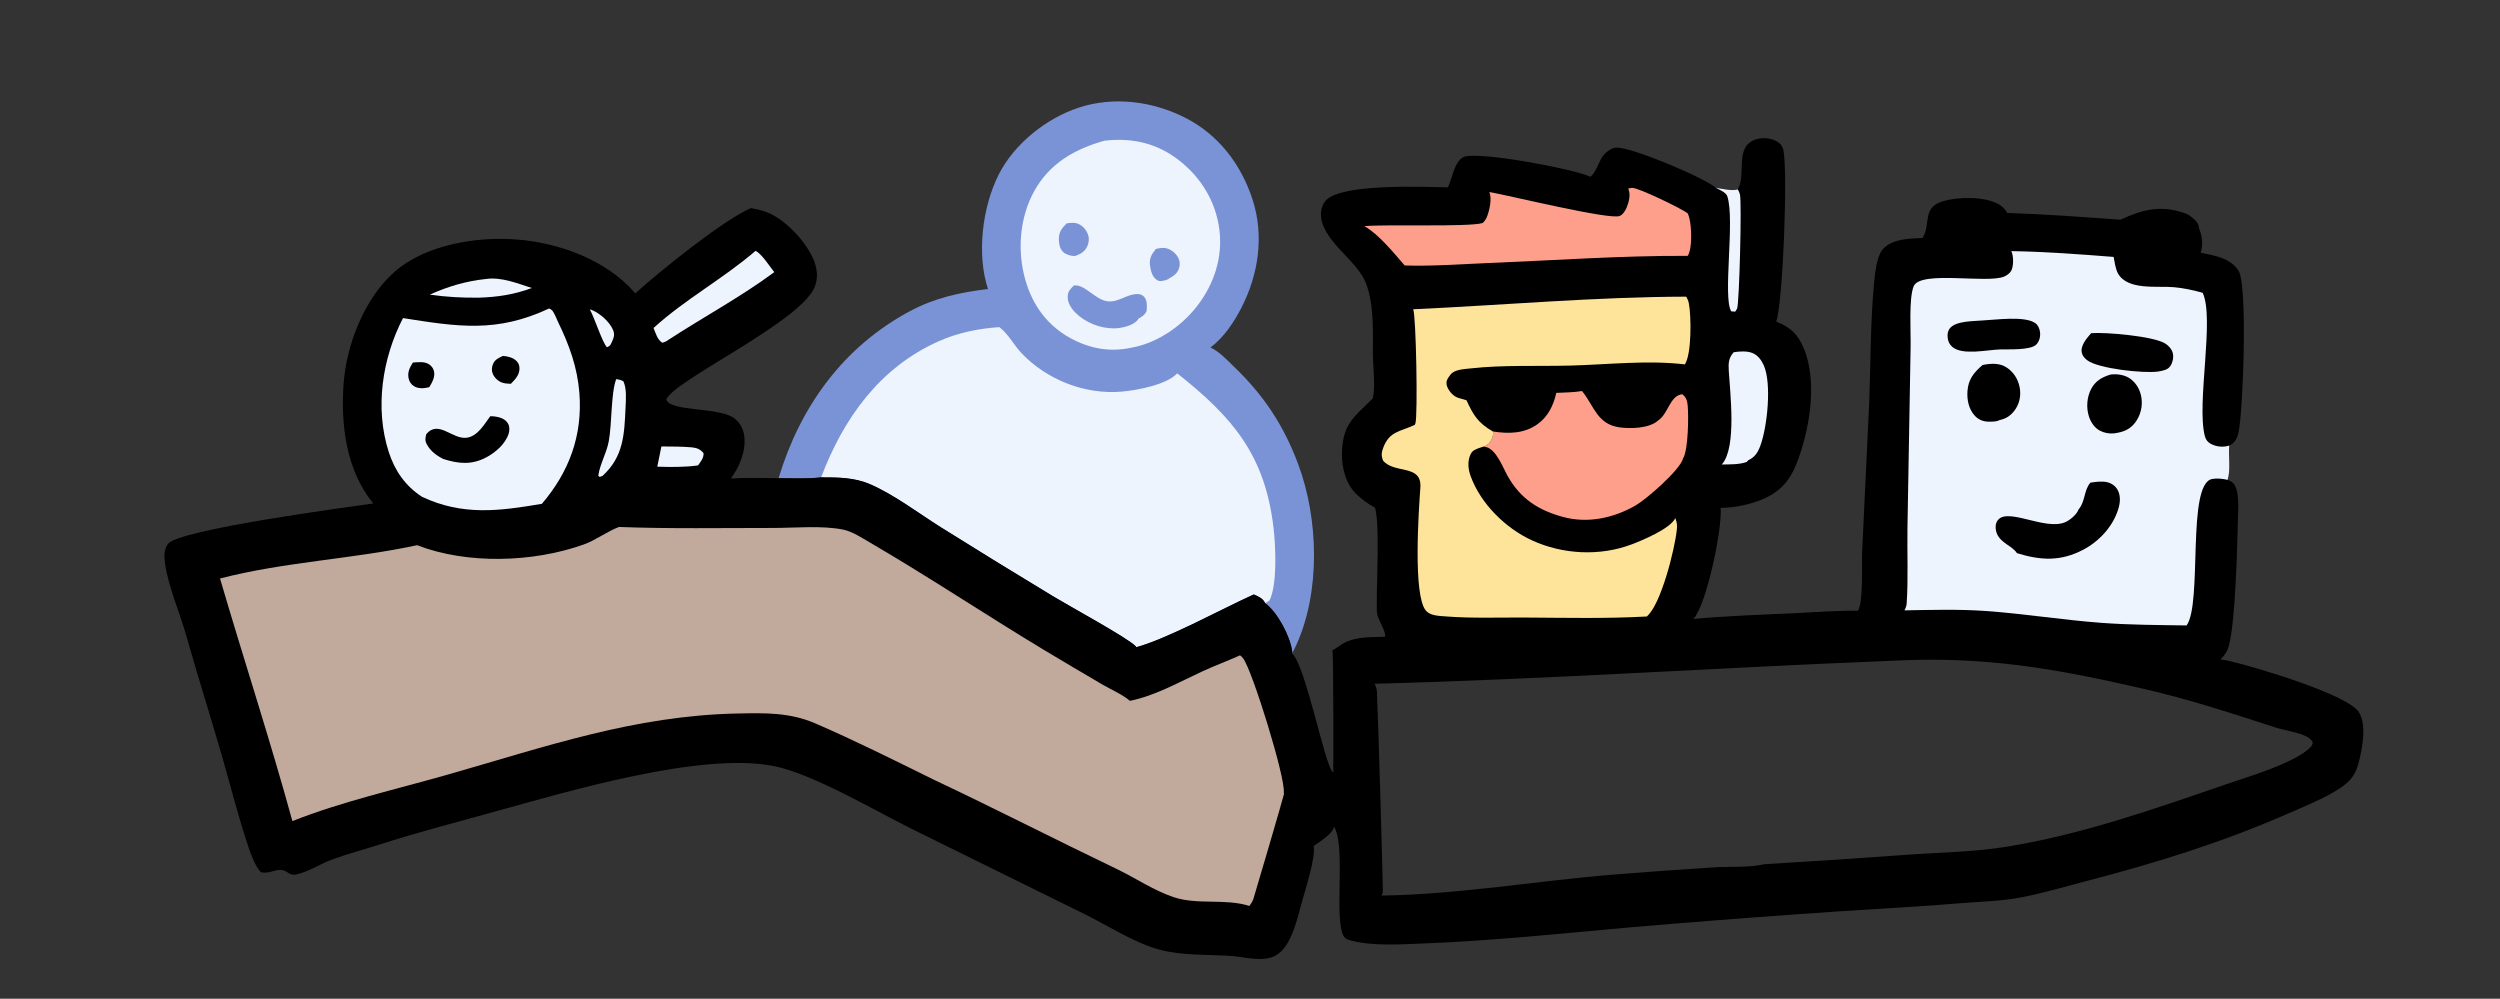 <?xml version="1.0" encoding="utf-8" ?>
<svg xmlns="http://www.w3.org/2000/svg" xmlns:xlink="http://www.w3.org/1999/xlink" width="393" height="157">
	<rect width="100%" height="100%" fill="#333333" stroke="none"/>
	<path fill="#7A93D6" d="M155.308 45.437C153.516 39.959 154.412 32.572 156.992 27.448C159.423 22.619 164.468 18.601 169.574 16.922C175.097 15.107 181.2 15.908 186.334 18.518C191.56 21.175 195.128 25.883 196.91 31.393C198.741 37.054 197.845 43.133 195.157 48.363C193.999 50.616 192.35 53.115 190.273 54.623C191.673 55.258 192.88 56.582 193.977 57.637C198.661 62.139 201.761 66.803 204.052 72.905C207.284 81.516 207.62 93.031 203.732 101.498Q203.445 102.121 203.124 102.728C203.139 102.601 203.149 102.509 203.132 102.382C202.827 100.046 200.812 96.208 198.883 94.82C198.873 94.794 198.865 94.768 198.853 94.743C198.5 94.048 197.77 93.73 197.094 93.444C192.114 95.691 183.571 100.391 178.633 101.736C178.588 101.661 178.594 101.664 178.525 101.587C177.404 100.348 167.893 95.164 165.601 93.766Q156.706 88.394 147.897 82.883C144.355 80.651 140.55 77.741 136.726 76.094C134.304 75.05 131.663 75.035 129.078 75.039C126.911 75.304 124.58 75.16 122.392 75.17C125.795 63.91 132.55 54.52 143.062 48.904C146.943 46.831 150.964 45.939 155.308 45.437Z"/>
	<path fill="#EDF4FE" d="M173.594 22.123C177.525 21.652 181.267 22.345 184.554 24.625C188.227 27.173 190.789 30.908 191.571 35.329C192.333 39.639 191.21 43.826 188.72 47.388C186.22 50.965 182.146 53.911 177.802 54.666C174.428 55.39 171.275 54.798 168.264 53.15C164.642 51.166 162.348 48.016 161.205 44.076C159.877 39.501 160.262 34.205 162.601 30.008C165.025 25.655 168.958 23.435 173.594 22.123Z"/>
	<path fill="#7A93D6" d="M181.718 39.123C182.301 38.998 182.872 38.889 183.458 39.059C184.179 39.268 184.838 39.828 185.197 40.482C185.483 41.002 185.532 41.592 185.349 42.155C185.088 42.958 184.535 43.371 183.816 43.748C183.576 43.997 182.924 44.138 182.584 44.177C182.284 44.212 182.011 44.135 181.776 43.953C181.081 43.417 180.873 42.489 180.779 41.664C180.65 40.542 181.053 39.953 181.718 39.123Z"/>
	<path fill="#7A93D6" d="M167.664 35.12C168.302 35.025 168.902 34.932 169.514 35.198C170.224 35.507 170.75 36.116 171.019 36.835C171.249 37.452 171.195 38.118 170.921 38.712C170.577 39.456 170.043 39.836 169.303 40.13C169.184 40.184 169.056 40.23 168.924 40.238C168.401 40.27 167.572 40.018 167.185 39.668C166.603 39.141 166.474 38.403 166.456 37.656C166.428 36.478 166.891 35.923 167.664 35.12Z"/>
	<path fill="#7A93D6" d="M168.824 44.87C168.854 44.867 168.883 44.863 168.913 44.862C168.962 44.862 169.011 44.865 169.061 44.865C170.649 44.86 172.17 47.034 173.982 47.343C175.763 47.647 177.137 46.178 178.829 46.228C179.247 46.24 179.6 46.357 179.874 46.674C180.382 47.259 180.301 48.167 180.251 48.885C179.958 49.53 179.521 49.772 178.927 50.125C178.895 50.21 178.893 50.232 178.826 50.313C178.064 51.24 176.238 51.614 175.1 51.621C172.945 51.635 170.596 50.69 169.069 49.165C168.395 48.492 167.812 47.603 167.844 46.614C167.871 45.761 168.264 45.428 168.824 44.87Z"/>
	<path fill="#EDF4FE" d="M129.078 75.039C132.588 65.786 138.247 57.81 147.53 53.661C150.562 52.306 153.804 51.642 157.106 51.427C157.147 51.459 157.188 51.49 157.228 51.522C158.552 52.587 159.409 54.285 160.588 55.525C164.581 59.725 170.608 62.078 176.382 61.56C178.726 61.35 183.404 60.49 185.061 58.689C193.774 65.594 198.865 71.512 200.207 83.04C200.537 85.872 200.813 91.937 199.557 94.403L198.883 94.82C198.873 94.794 198.865 94.768 198.853 94.743C198.5 94.048 197.77 93.73 197.094 93.444C192.114 95.691 183.571 100.391 178.633 101.736C178.588 101.661 178.594 101.664 178.525 101.587C177.404 100.348 167.893 95.164 165.601 93.766Q156.706 88.394 147.897 82.883C144.355 80.651 140.55 77.741 136.726 76.094C134.304 75.05 131.663 75.035 129.078 75.039Z"/>
	<path d="M273.177 29.764C273.201 29.721 273.227 29.679 273.25 29.635C274.525 27.278 272.603 23.037 276.042 21.903C277.045 21.572 278.343 21.699 279.273 22.196C279.746 22.448 280.135 22.857 280.29 23.377C281.118 26.142 280.283 47.704 279.221 50.556C281.402 51.422 282.586 52.484 283.521 54.67C285.815 60.035 284.442 67.893 282.315 73.128C281.259 75.728 279.637 77.413 277.039 78.498C275.031 79.337 272.665 79.822 270.487 79.835C270.744 83.241 268.305 94.75 266.324 97.155C266.282 97.206 266.237 97.254 266.193 97.302C271.461 96.816 276.789 96.632 282.075 96.395C285.382 96.246 288.772 95.957 292.077 96.012C292.938 94.547 292.646 88.811 292.725 86.797L293.843 63.207C294.073 57.044 294.018 50.755 294.594 44.625C294.739 43.081 294.902 41.294 295.536 39.874C296.032 38.762 297.188 38.145 298.317 37.843C299.561 37.51 300.931 37.449 302.215 37.425C302.235 37.392 302.255 37.36 302.274 37.328C303.565 35.125 302.094 32.579 305.522 31.604C307.912 30.924 311.994 30.852 314.212 32.119C314.779 32.443 315.222 32.911 315.537 33.478C321.486 33.663 327.404 34.114 333.338 34.539C336.867 32.906 339.807 32.15 343.698 33.607C343.813 33.65 343.923 33.712 344.028 33.776C344.622 34.182 345.457 34.775 345.625 35.517C345.648 35.62 345.657 35.714 345.657 35.819C346.192 37.068 346.343 38.414 345.963 39.733C348.087 40.144 350.586 40.569 351.883 42.516C353.363 44.737 352.61 64.61 351.91 67.889C351.731 68.727 351.468 69.406 350.722 69.891C350.631 69.951 350.538 69.999 350.439 70.045C350.277 71.757 350.693 73.819 350.181 75.434C350.49 75.563 350.829 75.706 351.059 75.957C352.062 77.051 351.849 79.761 351.813 81.18C351.702 85.661 351.428 97.811 350.356 101.589C350.11 102.453 349.689 103.043 349.047 103.654Q349.836 103.757 350.609 103.942C354.244 104.785 369.157 109.166 370.843 111.988C372.076 114.051 371.341 117.729 370.762 119.958C370.143 122.341 368.887 123.333 366.808 124.545C364.54 125.867 362.007 126.873 359.603 127.927C349.412 132.394 339.043 135.616 328.308 138.419C324.844 139.324 321.348 140.358 317.834 141.048C314.641 141.675 311.206 141.735 307.963 142.002C299.613 142.688 291.246 143.064 282.894 143.697Q269.648 144.635 256.416 145.765C245.629 146.733 234.81 147.874 223.984 148.304C220.443 148.445 215.78 148.776 212.333 147.845C212.08 147.777 211.566 147.604 211.387 147.393C209.533 145.205 211.652 133.224 209.737 130.006C209.725 129.986 209.712 129.965 209.699 129.945C209.691 129.988 209.686 130.031 209.676 130.074C209.434 131.105 207.385 132.385 206.519 132.98C206.83 134.762 205.241 139.715 204.714 141.588C203.971 144.231 203.076 148.853 200.468 150.246C198.52 151.286 195.682 150.433 193.593 150.283C189.924 150.019 185.858 150.259 182.296 149.293C178.293 148.208 174.255 145.56 170.532 143.715L143.155 130.216C137.383 127.345 127.699 121.624 121.638 120.422C110.187 118.153 89.218 124.438 77.772 127.588C71.674 129.266 65.605 130.861 59.579 132.79C57.103 133.582 54.521 134.256 52.091 135.162C50.307 135.826 48.405 137.093 46.552 137.463C46.503 137.473 46.454 137.483 46.405 137.491C45.494 137.637 45.177 136.9 44.361 136.774C43.188 136.592 42.263 137.471 40.972 137.087C40.07 136.066 39.501 134.436 39.064 133.158C37.438 128.402 36.238 123.478 34.838 118.651C33.024 112.395 31.052 106.195 29.284 99.928C28.236 96.211 26.507 92.415 25.944 88.597C25.789 87.551 25.747 86.355 26.432 85.473C28.144 83.272 53.958 79.806 58.679 79.146C54.432 73.933 53.55 66.875 54.011 60.362C54.452 54.134 57.341 46.752 62.151 42.621C67.007 38.45 74.938 37.164 81.161 37.642C87.917 38.161 95.357 40.854 99.873 46.114C103.63 42.708 113.578 34.671 118.04 32.71C118.85 32.85 119.637 33.023 120.411 33.307C123.324 34.375 126.522 37.775 127.791 40.58C128.476 42.095 128.707 43.758 127.979 45.31C125.385 50.847 105.843 59.858 104.736 62.814C105.355 64.741 113.01 63.975 115.384 65.718C116.284 66.379 116.824 67.363 116.985 68.457C117.332 70.82 116.259 73.363 114.894 75.219C117.371 75.054 119.908 75.166 122.392 75.17C124.58 75.16 126.911 75.304 129.078 75.039C131.663 75.035 134.304 75.05 136.726 76.094C140.55 77.741 144.355 80.651 147.897 82.883Q156.706 88.394 165.601 93.766C167.893 95.164 177.404 100.348 178.525 101.587C178.594 101.664 178.588 101.661 178.633 101.736C183.571 100.391 192.114 95.691 197.094 93.444C197.77 93.73 198.5 94.048 198.853 94.743C198.865 94.768 198.873 94.794 198.883 94.82C200.812 96.208 202.827 100.046 203.132 102.382C203.149 102.509 203.139 102.601 203.124 102.728C205.285 104.709 208.222 120.202 209.497 121.343L209.755 121.237L209.578 121.161C209.63 121.021 209.621 103.199 209.465 102.216C210.117 101.927 210.693 101.366 211.349 101.036C213.296 100.056 215.603 100.166 217.729 100.102C217.932 99.391 216.736 97.542 216.538 96.732C216.373 96.056 216.442 95.245 216.436 94.547C216.406 91.11 216.891 82.843 216.2 79.968L216.085 79.771C215.03 79.207 213.926 78.382 213.082 77.534C211.554 75.997 210.923 73.479 210.952 71.369C211.018 66.68 212.818 65.589 215.72 62.712L215.787 62.644C216.249 60.773 215.839 57.782 215.824 55.811C215.797 52.179 216.047 47.917 214.712 44.48C213.286 40.809 207.616 37.755 207.65 33.616C207.657 32.856 207.964 31.947 208.52 31.41C211.167 28.852 223.708 29.366 227.616 29.455C228.055 28.505 228.282 27.45 228.68 26.477C228.957 25.801 229.425 24.928 230.145 24.656C232.506 23.765 247.408 26.557 250.016 27.783C251.019 27.008 251.304 25.245 252.19 24.264C252.623 23.784 253.381 23.228 254.053 23.204C256.602 23.114 268.091 28.035 269.722 29.521C270.613 29.645 272.365 30.084 273.177 29.764ZM297.302 103.877C270.234 104.943 243.161 106.782 216.088 107.486C216.297 107.89 216.423 108.28 216.449 108.734C216.608 111.437 217.451 140.067 217.374 140.302C217.318 140.474 217.255 140.627 217.167 140.785C229.393 140.612 241.57 138.454 253.747 137.478Q261.69 136.837 269.642 136.336C272.014 136.195 275.075 136.412 277.311 135.859Q289.029 135.17 300.736 134.302C305.615 133.978 310.586 133.891 315.414 133.111C327.178 131.209 338.539 127.21 349.768 123.349C353.151 122.186 360.873 119.925 363.228 117.44C363.424 117.233 363.525 116.997 363.581 116.722C363.228 116.158 362.977 115.955 362.367 115.678C360.884 115.004 359.162 114.835 357.614 114.331C350.732 112.09 343.971 109.887 336.907 108.266C322.868 105.045 311.821 103.104 297.302 103.877Z"/>
	<path fill="#EDF4FE" d="M92.713 48.629C92.805 48.657 92.894 48.685 92.984 48.719C94.281 49.21 95.851 50.599 96.385 51.9C96.749 52.785 96.348 53.352 96.002 54.148C95.86 54.388 95.674 54.467 95.433 54.593C94.753 54.051 93.424 49.849 92.713 48.629Z"/>
	<path fill="#EDF4FE" d="M103.973 70.18C105.545 70.209 107.16 70.176 108.725 70.32C109.533 70.395 110.084 70.611 110.598 71.238C110.635 72.017 110.157 72.559 109.729 73.162C107.587 73.457 105.479 73.424 103.324 73.363L103.973 70.18Z"/>
	<path fill="#EDF4FE" d="M96.864 59.602C97.296 59.659 97.606 59.721 97.993 59.937C98.535 61.074 98.398 62.752 98.34 64.005C98.143 68.28 98.051 71.763 94.711 74.814L94.246 74.978L94.052 74.763C94.319 72.924 95.35 71.244 95.697 69.37C96.221 66.537 96.019 61.883 96.864 59.602Z"/>
	<path fill="#EDF4FE" d="M76.421 43.852C78.846 43.52 81.337 44.551 83.603 45.274C80.871 46.303 78.177 46.706 75.275 46.793C72.676 46.828 70.137 46.685 67.565 46.317C70.481 45.002 73.24 44.199 76.421 43.852Z"/>
	<path fill="#EDF4FE" d="M269.722 29.521C270.613 29.645 272.365 30.084 273.177 29.764C273.324 30.019 273.454 30.285 273.521 30.574C273.819 31.862 273.43 47.476 273.08 48.498C273.03 48.643 272.85 48.861 272.764 48.996L272.149 48.937C270.78 46.715 272.76 34.634 271.538 30.868C271.529 30.841 271.52 30.815 271.511 30.788C271.229 30.193 270.285 29.83 269.722 29.521Z"/>
	<path fill="#EDF4FE" d="M118.767 39.438C119.704 39.833 121.03 41.94 121.715 42.779C116.476 46.667 110.595 49.827 105.12 53.391C104.786 53.659 104.511 53.768 104.11 53.883C103.3 53.346 103.115 52.44 102.736 51.558C107.657 47.077 113.717 43.789 118.767 39.438Z"/>
	<path fill="#EDF4FE" d="M272.534 55.375C273.412 55.23 274.592 55.149 275.435 55.475C276.315 55.816 276.881 56.575 277.257 57.411C278.551 60.292 277.813 67.189 276.704 70.126C276.32 71.145 275.864 71.87 274.837 72.342L274.582 72.62C273.364 73.058 271.94 72.984 270.656 73.022C270.682 72.992 270.708 72.963 270.734 72.933C273.038 70.228 271.947 61.573 271.764 58.3C271.698 57.105 271.718 56.295 272.534 55.375Z"/>
	<path fill="#FE9F8B" d="M255.956 29.624C256.005 29.617 256.055 29.613 256.105 29.604C256.258 29.577 256.402 29.541 256.559 29.531C257.486 29.472 264.372 32.787 265.308 33.541C265.421 33.798 265.517 34.059 265.581 34.333C265.901 35.712 266.077 39.004 265.307 40.219C254.755 40.175 244.098 40.943 233.552 41.368C229.313 41.538 225.053 41.873 220.81 41.73C219.121 39.774 216.706 36.791 214.474 35.547C218.273 35.234 230.873 35.711 233.065 35.062C233.341 34.803 233.558 34.53 233.706 34.177C234.147 33.133 234.57 31.243 234.124 30.183C237.209 30.72 253.108 34.618 254.628 33.946C255.129 33.724 255.531 33.077 255.724 32.588C256.094 31.646 256.369 30.586 255.956 29.624Z"/>
	<path fill="#FE9F8B" d="M244.646 61.761C245.985 61.695 247.369 61.694 248.692 61.471L248.775 61.573C250.611 63.899 251.124 66.703 254.588 67.179C256.307 67.416 259.181 67.354 260.579 66.171C260.608 66.147 260.634 66.119 260.661 66.092C260.681 66.079 260.702 66.065 260.723 66.051C262.264 64.989 262.518 62.159 264.464 61.973C265.062 62.47 265.227 62.946 265.302 63.724C265.465 65.428 265.405 70.698 264.573 72.079C264.076 73.922 258.756 78.521 257.114 79.459C253.627 81.451 249.588 82.329 245.661 81.253C241.82 80.201 239.012 78.384 237.031 74.878C236.225 73.452 235.233 70.673 233.609 70.275C233.468 70.241 233.327 70.221 233.183 70.208C233.627 70.074 233.945 69.903 234.213 69.511C234.592 68.958 234.793 68.487 234.682 67.83C237.137 68.211 239.617 68.182 241.715 66.669C243.35 65.49 244.23 63.693 244.646 61.761Z"/>
	<path fill="#EDF4FE" d="M86.313 48.496C86.45 48.539 86.575 48.614 86.69 48.7C87.085 48.995 87.497 50.143 87.72 50.601C89.479 54.209 90.768 57.754 91.081 61.784C91.598 68.418 89.48 74.181 85.183 79.198C78.494 80.337 72.725 81.106 66.344 78.097C63.718 76.394 62.061 74.008 61.107 71.039C58.895 64.157 60.08 56.325 63.351 50.006C72.003 51.361 78.078 52.357 86.313 48.496Z"/>
	<path d="M64.904 56.993C65.703 56.937 66.669 56.8 67.386 57.232C67.813 57.489 68.109 57.868 68.221 58.348C68.434 59.264 67.932 60.114 67.478 60.869C66.671 61.062 65.791 61.155 65.054 60.694C64.636 60.432 64.361 60.013 64.25 59.546C64.01 58.537 64.388 57.818 64.904 56.993Z"/>
	<path d="M79.063 55.95C79.798 56.003 80.63 56.2 81.172 56.726C81.508 57.052 81.66 57.442 81.663 57.909C81.671 58.943 80.982 59.65 80.306 60.334C79.843 60.311 79.307 60.296 78.871 60.125C78.27 59.889 77.726 59.371 77.469 58.776C77.256 58.28 77.293 57.752 77.489 57.257C77.78 56.519 78.388 56.256 79.063 55.95Z"/>
	<path d="M77.069 65.43C77.541 65.418 78.053 65.495 78.507 65.619C79.113 65.784 79.598 66.104 79.899 66.659C80.135 67.094 80.105 67.724 79.957 68.185C79.438 69.8 77.878 71.146 76.42 71.911C74.111 73.123 72.059 72.908 69.652 72.142C68.626 71.613 67.706 70.942 67.135 69.915C66.785 69.287 66.831 68.892 67.018 68.239C68.946 65.956 71.115 69.121 73.376 68.81C75.082 68.576 76.133 66.708 77.069 65.43Z"/>
	<path fill="#FEE49A" d="M222.15 48.618C236.435 47.963 250.785 46.665 265.082 46.635C265.275 46.969 265.41 47.304 265.485 47.682C265.876 49.654 265.943 55.68 264.857 57.28C258.974 56.587 252.796 57.311 246.895 57.467C241.633 57.606 236.351 57.338 231.108 57.921C230.175 58.025 228.652 58.077 228.032 58.875C228.01 58.903 227.989 58.933 227.967 58.961C227.77 59.218 227.54 59.511 227.448 59.827C227.293 60.359 227.447 60.772 227.717 61.225C228.132 61.92 228.731 62.448 229.527 62.631C229.872 62.71 230.202 62.825 230.538 62.931C231.621 65.305 232.381 66.504 234.682 67.83C234.793 68.487 234.592 68.958 234.213 69.511C233.945 69.903 233.627 70.074 233.183 70.208Q232.894 70.299 232.608 70.399C231.981 70.62 231.467 70.789 231.166 71.433C230.664 72.506 230.784 73.731 231.175 74.817C232.74 79.175 236.671 83.037 240.829 84.946C245.664 87.165 251.485 87.468 256.479 85.584C258.188 84.939 262.599 83.1 263.358 81.442C263.365 81.461 263.373 81.479 263.379 81.498C263.39 81.529 263.399 81.562 263.41 81.593C263.636 82.186 263.658 82.629 263.597 83.253C263.304 86.219 261.117 95.06 258.868 96.914C252.539 97.26 246.154 97.116 239.817 97.076C235.624 97.05 231.305 97.226 227.126 96.89C226.147 96.811 224.795 96.785 224.13 95.967C222.1 93.469 223.024 80.257 223.28 76.671C223.549 72.896 219.234 74.564 217.422 72.41C217.106 71.643 217.164 71.125 217.454 70.355C218.426 67.781 220.108 67.862 222.289 66.84L222.406 66.784C222.459 66.662 222.468 66.65 222.505 66.536C222.89 65.347 222.617 49.577 222.15 48.618Z"/>
	<path fill="#EDF4FE" d="M316.18 39.477C321.537 39.559 326.919 39.97 332.26 40.387C332.428 41.203 332.549 42.294 332.966 43.019C334.495 45.678 339.128 44.916 341.735 45.146C343.256 45.281 344.791 45.615 346.259 46.026C348.165 50.08 345.264 63.4 346.601 68.547C346.739 69.076 347.006 69.475 347.497 69.748Q347.831 69.932 348.195 70.045Q348.559 70.158 348.938 70.196Q349.317 70.234 349.696 70.196Q350.075 70.158 350.439 70.045C350.277 71.757 350.693 73.819 350.181 75.434C349.427 75.257 348.509 75.149 347.738 75.298C343.706 76.075 346.253 94.787 343.736 98.32C339.264 98.252 334.785 98.242 330.323 97.91C324.265 97.459 318.252 96.483 312.198 96.051C307.93 95.747 303.649 95.878 299.375 95.947C299.552 95.635 299.706 95.234 299.729 94.875C299.989 90.935 299.789 86.857 299.853 82.897L300.349 54.536C300.4 52.283 300.036 46.959 300.824 45.013C301.858 42.458 312.378 44.626 315.072 43.471C315.579 43.253 316.091 42.846 316.276 42.306C316.538 41.536 316.529 40.207 316.18 39.477Z"/>
	<path d="M311.667 57.375C312.982 57.123 314.31 57.018 315.48 57.792C316.519 58.479 317.232 59.601 317.477 60.815C317.719 62.017 317.532 63.273 316.845 64.301C316.207 65.255 315.429 65.818 314.301 66.043C313.957 66.304 312.956 66.298 312.517 66.283C311.666 66.253 310.947 65.93 310.379 65.29C309.472 64.267 309.188 62.803 309.286 61.475C309.423 59.616 310.292 58.548 311.667 57.375Z"/>
	<path d="M311.669 50.375C313.739 50.282 318.323 49.61 319.979 50.817C320.405 51.128 320.637 51.726 320.694 52.234C320.771 52.913 320.601 53.608 320.143 54.123C319.27 55.101 315.716 54.884 314.437 54.931C312.43 54.981 308.528 55.906 306.918 54.545C306.447 54.148 306.217 53.635 306.166 53.028C306.121 52.491 306.193 51.994 306.551 51.575C307.532 50.427 310.25 50.502 311.669 50.375Z"/>
	<path d="M331.79 58.875C332.838 58.75 334.045 58.923 334.908 59.556C335.868 60.26 336.455 61.349 336.632 62.514Q336.671 62.769 336.685 63.028Q336.698 63.286 336.686 63.544Q336.674 63.803 336.637 64.058Q336.599 64.314 336.536 64.565Q336.474 64.816 336.386 65.06Q336.299 65.303 336.188 65.537Q336.077 65.771 335.943 65.992Q335.81 66.214 335.655 66.421C334.772 67.585 333.7 67.938 332.327 68.125Q331.76 68.183 331.199 68.078Q330.639 67.973 330.131 67.713C329.279 67.285 328.683 66.389 328.392 65.504C327.929 64.096 328.047 62.421 328.75 61.111C329.433 59.837 330.475 59.276 331.79 58.875Z"/>
	<path d="M328.73 52.375C330.965 52.189 338.517 52.84 340.363 53.994C340.932 54.349 341.428 54.896 341.574 55.567C341.712 56.204 341.553 56.964 341.202 57.508C340.776 58.167 340.013 58.263 339.301 58.398C339.273 58.402 339.245 58.407 339.217 58.411C337.015 58.718 329.847 57.971 328.097 56.621C327.632 56.262 327.288 55.834 327.229 55.235C327.129 54.208 328.097 53.096 328.73 52.375Z"/>
	<path d="M328.612 75.875C329.419 75.741 330.509 75.606 331.308 75.816C331.99 75.996 332.566 76.415 332.904 77.039C333.406 77.967 333.289 79.072 332.989 80.044C332.147 82.766 329.993 85.099 327.498 86.409C323.911 88.293 320.793 88.103 317.064 86.956C316.305 85.794 314.599 85.425 313.931 83.93C313.701 83.418 313.623 82.696 313.834 82.165C314.982 79.27 321.461 83.612 324.756 82.041C325.485 81.694 326.489 80.838 326.762 80.065C327.823 78.86 327.561 77.072 328.612 75.875Z"/>
	<path fill="#C1A99C" d="M97.308 82.838C105.36 83.145 113.457 82.989 121.516 82.994C125.031 82.996 129.15 82.574 132.57 83.259C133.937 83.532 135.519 84.564 136.725 85.266C145.904 90.618 154.758 96.526 163.856 102.016Q168.56 104.836 173.293 107.606C174.693 108.422 176.395 109.131 177.626 110.171C181.653 109.352 185.377 107.212 189.084 105.506C191.011 104.619 193 103.887 194.935 103.018C195.121 103.157 195.283 103.311 195.424 103.497C196.879 105.408 202.103 122.312 201.812 124.6C201.834 124.685 201.837 124.688 201.851 124.787C201.867 124.903 197.388 140.22 197.042 141.279C196.906 141.694 196.672 142.069 196.409 142.415C192.587 141.202 188.27 142.299 184.487 141.031C181.368 139.986 178.497 138.019 175.53 136.596C165.868 131.963 156.338 127.065 146.644 122.497C140.542 119.491 134.417 116.419 128.173 113.721C124.129 111.975 120.281 112.076 115.98 112.161C99.699 112.484 85.712 117.402 70.278 121.8C62.242 124.09 53.736 126.005 45.964 129.076C42.461 116.295 38.309 103.664 34.589 90.941C44.681 88.318 55.395 87.895 65.567 85.706C73.456 88.755 83.834 88.422 91.736 85.602C93.691 84.905 95.366 83.569 97.308 82.838Z"/>
</svg>
